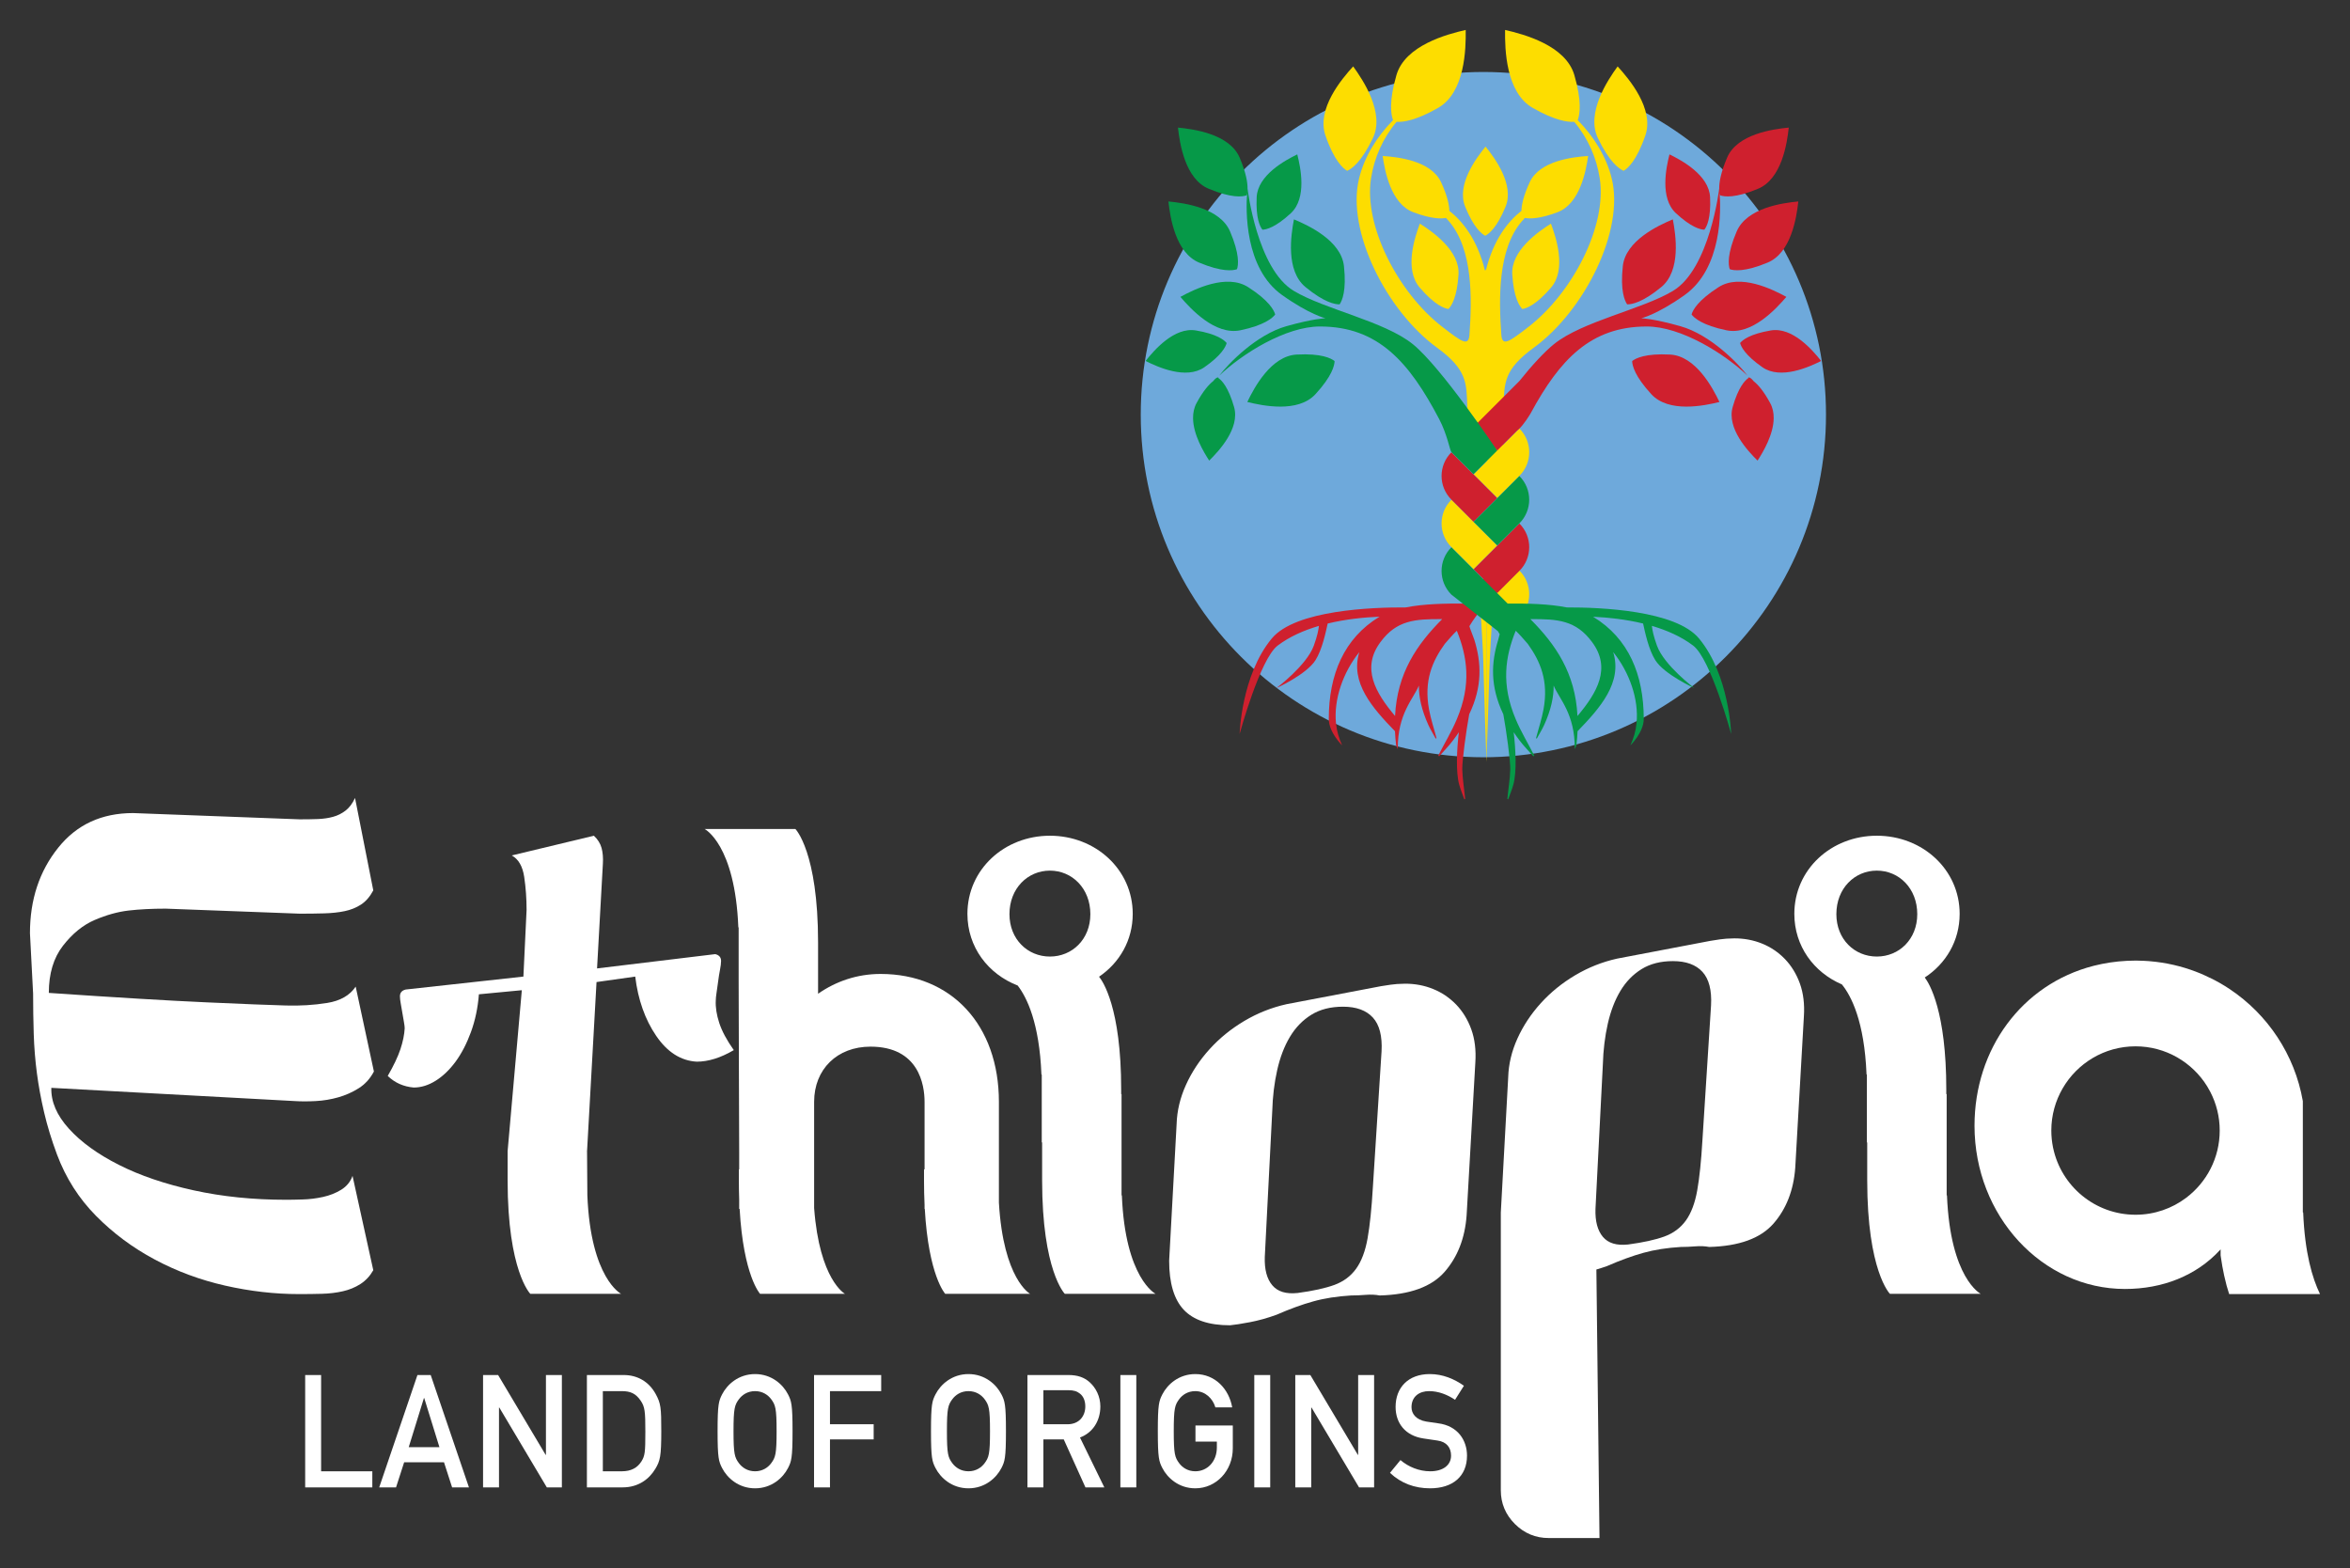<?xml version="1.0" encoding="UTF-8" standalone="no"?>
<!-- Created with Inkscape (http://www.inkscape.org/) -->

<svg
   xmlns:dc="http://purl.org/dc/elements/1.1/"
   xmlns:cc="http://creativecommons.org/ns#"
   xmlns:rdf="http://www.w3.org/1999/02/22-rdf-syntax-ns#"
   xmlns:svg="http://www.w3.org/2000/svg"
   xmlns="http://www.w3.org/2000/svg"
   xmlns:sodipodi="http://sodipodi.sourceforge.net/DTD/sodipodi-0.dtd"
   xmlns:inkscape="http://www.inkscape.org/namespaces/inkscape"
   width="235.301"
   height="156.994"
   viewBox="0 0 235.301 156.994"
   id="svg2"
   version="1.1"
   inkscape:version="0.91 r13725"
   sodipodi:docname="new_logo.html">
  <rect x="0" y="0" width="235.301" height="156.994" fill="#333333" stroke="none"/>
  <defs
     id="defs4">
    <clipPath
       id="clipPath4171"
       clipPathUnits="userSpaceOnUse">
      <path
         inkscape:connector-curvature="0"
         id="path4173"
         d="m 0,0 595.276,0 0,841.89 L 0,841.89 0,0 Z" />
    </clipPath>
    <clipPath
       id="clipPath4315"
       clipPathUnits="userSpaceOnUse">
      <path
         inkscape:connector-curvature="0"
         id="path4317"
         d="m 0,0 595.276,0 0,841.89 L 0,841.89 0,0 Z" />
    </clipPath>
    <clipPath
       id="clipPath4335"
       clipPathUnits="userSpaceOnUse">
      <path
         inkscape:connector-curvature="0"
         id="path4337"
         d="m 0,0 595.276,0 0,841.89 L 0,841.89 0,0 Z" />
    </clipPath>
    <clipPath
       id="clipPath4353"
       clipPathUnits="userSpaceOnUse">
      <path
         inkscape:connector-curvature="0"
         id="path4355"
         d="m 0,0 595.276,0 0,841.89 L 0,841.89 0,0 Z" />
    </clipPath>
    <clipPath
       id="clipPath4371"
       clipPathUnits="userSpaceOnUse">
      <path
         inkscape:connector-curvature="0"
         id="path4373"
         d="m 0,0 595.276,0 0,841.89 L 0,841.89 0,0 Z" />
    </clipPath>
  </defs>
  <sodipodi:namedview
     id="base"
     pagecolor="#ffffff"
     bordercolor="#666666"
     borderopacity="1.0"
     inkscape:pageopacity="0.0"
     inkscape:pageshadow="2"
     inkscape:zoom="1"
     inkscape:cx="38.814458"
     inkscape:cy="152.51869"
     inkscape:document-units="px"
     inkscape:current-layer="g4163"
     showgrid="false"
     inkscape:window-width="1280"
     inkscape:window-height="751"
     inkscape:window-x="0"
     inkscape:window-y="1"
     inkscape:window-maximized="1"
     fit-margin-top="3"
     fit-margin-left="3"
     fit-margin-right="3"
     fit-margin-bottom="3"
     units="px" />
  <g
     inkscape:label="Layer 1"
     inkscape:groupmode="layer"
     id="layer1"
     transform="translate(-254.83,-884.536)">
    <g
       transform="matrix(1.25,0,0,-1.25,-669.904,1058.543)"
       inkscape:label="ETO_Front cover with full logo against black"
       id="g4163">
      <g
         id="g4167"
         transform="translate(536.27,-302.564)"
         inkscape:export-xdpi="90"
         inkscape:export-ydpi="90">
        <g
           clip-path="url(#clipPath4171)"
           id="g4169">
          <g
             transform="translate(349.784,408.56)"
             id="g4175">
            <path
               inkscape:connector-curvature="0"
               id="path4177"
               style="fill:#6ea9db;fill-opacity:1;fill-rule:nonzero;stroke:none"
               d="m 0,0 c 0,-15.157 -12.288,-27.445 -27.445,-27.445 -15.158,0 -27.445,12.288 -27.445,27.445 0,15.158 12.287,27.444 27.445,27.444 C -12.288,27.444 0,15.158 0,0" />
          </g>
          <g
             transform="translate(322.129,392.672)"
             id="g4179">
            <path
               inkscape:connector-curvature="0"
               id="path4181"
               style="fill:#fddd00;fill-opacity:1;fill-rule:nonzero;stroke:none"
               d="m 0,0 c 0.189,-3.195 0.189,-3.195 0.229,-4.834 0.032,-1.374 0.171,-5.483 0.228,-7.093 l 0,11.845 L -1.423,0.75 0,0 Z" />
          </g>
          <g
             transform="translate(322.586,392.59)"
             id="g4183">
            <path
               inkscape:connector-curvature="0"
               id="path4185"
               style="fill:#fddd00;fill-opacity:1;fill-rule:nonzero;stroke:none"
               d="m 0,0 0,-11.845 c 0.056,1.61 0.196,5.72 0.229,7.094 0.037,1.615 0.228,4.36 0.228,4.36 L 1.88,0.832 0,0 Z" />
          </g>
          <g
             transform="translate(324.032,391.083)"
             id="g4187">
            <path
               inkscape:connector-curvature="0"
               id="path4189"
               style="fill:#fddd00;fill-opacity:1;fill-rule:nonzero;stroke:none"
               d="m 0,0 1.193,1.194 c 1.048,1.048 1.048,2.744 0,3.792 L -1.896,1.896 0,0 Z" />
          </g>
          <g
             transform="translate(333.093,436.45)"
             id="g4191">
            <path
               inkscape:connector-curvature="0"
               id="path4193"
               style="fill:#fddd00;fill-opacity:1;fill-rule:nonzero;stroke:none"
               d="m 0,0 c -0.808,-1.112 -2.542,-3.724 -1.584,-5.737 0.923,-1.933 1.702,-2.469 2.063,-2.626 0.333,0.19 1.052,0.819 1.743,2.839 C 2.946,-3.411 0.925,-1.011 0,0" />
          </g>
          <g
             transform="translate(324.655,419.773)"
             id="g4195">
            <path
               inkscape:connector-curvature="0"
               id="path4197"
               style="fill:#fddd00;fill-opacity:1;fill-rule:nonzero;stroke:none"
               d="m 0,0 c 0.114,-1.838 0.573,-2.522 0.805,-2.756 0.327,0.047 1.102,0.322 2.299,1.715 C 4.359,0.417 3.51,2.976 3.095,4.084 2.093,3.449 -0.128,1.918 0,0" />
          </g>
          <g
             transform="translate(320.878,425.222)"
             id="g4199">
            <path
               inkscape:connector-curvature="0"
               id="path4201"
               style="fill:#fddd00;fill-opacity:1;fill-rule:nonzero;stroke:none"
               d="m 0,0 c 0.682,-1.685 1.318,-2.184 1.609,-2.334 0.299,0.148 0.939,0.642 1.628,2.323 C 3.965,1.752 2.371,3.896 1.636,4.806 0.902,3.901 -0.71,1.77 0,0" />
          </g>
          <g
             transform="translate(329.899,432.147)"
             id="g4203">
            <path
               inkscape:connector-curvature="0"
               id="path4205"
               style="fill:#fddd00;fill-opacity:1;fill-rule:nonzero;stroke:none"
               d="m 0,0 c 0.17,0.461 0.338,1.498 -0.269,3.598 -0.688,2.392 -4.063,3.287 -5.552,3.625 -0.023,-1.527 0.056,-5.021 2.223,-6.249 1.754,-1.001 2.784,-1.145 3.314,-1.11 1.084,-1.282 1.79,-2.867 2.046,-4.527 0.594,-3.816 -2.178,-9.165 -5.705,-11.893 -1.574,-1.22 -2.11,-1.595 -2.179,-0.631 -0.201,2.845 -0.297,6.823 1.641,9.082 0.079,0.092 0.159,0.183 0.243,0.272 0.414,-0.08 1.21,-0.073 2.619,0.457 1.805,0.682 2.283,3.333 2.452,4.505 -1.18,-0.082 -3.864,-0.355 -4.679,-2.098 -0.515,-1.107 -0.655,-1.837 -0.666,-2.298 -1.055,-0.83 -2.237,-2.28 -2.853,-4.788 -0.01,0.041 -0.023,0.079 -0.033,0.119 -0.011,-0.04 -0.023,-0.078 -0.033,-0.119 -0.617,2.508 -1.798,3.958 -2.854,4.788 -0.01,0.461 -0.151,1.191 -0.666,2.298 -0.815,1.743 -3.498,2.016 -4.677,2.098 0.167,-1.172 0.645,-3.823 2.451,-4.505 1.408,-0.53 2.205,-0.537 2.619,-0.457 0.083,-0.089 0.163,-0.18 0.242,-0.272 1.939,-2.259 1.843,-6.237 1.641,-9.082 -0.068,-0.964 -0.604,-0.589 -2.178,0.631 -3.527,2.728 -6.3,8.077 -5.706,11.893 0.257,1.66 0.963,3.245 2.047,4.527 0.529,-0.035 1.559,0.109 3.313,1.11 2.168,1.228 2.246,4.722 2.223,6.249 -1.488,-0.338 -4.863,-1.233 -5.551,-3.625 -0.606,-2.1 -0.44,-3.137 -0.269,-3.598 -1.33,-1.367 -2.297,-2.943 -2.719,-4.665 -1.039,-4.176 2.178,-10.605 6.248,-13.566 2.39,-1.741 2.35,-2.805 2.419,-4.684 0.022,-0.026 0.047,-3.824 0.074,-4.356 l 1.376,0 0.155,0 -1.099,-1.099 1.895,-1.896 1.772,1.774 c 1.049,1.046 1.049,2.744 0,3.79 l -1.322,-1.324 c 0.018,1.297 0.033,3.093 0.049,3.111 0.07,1.879 0.029,2.943 2.42,4.684 4.07,2.961 7.286,9.39 6.247,13.566 C 2.297,-2.943 1.329,-1.367 0,0" />
          </g>
          <g
             transform="translate(311.909,436.45)"
             id="g4207">
            <path
               inkscape:connector-curvature="0"
               id="path4209"
               style="fill:#fddd00;fill-opacity:1;fill-rule:nonzero;stroke:none"
               d="m 0,0 c -0.926,-1.011 -2.946,-3.411 -2.223,-5.524 0.691,-2.02 1.41,-2.649 1.744,-2.839 0.361,0.157 1.139,0.693 2.062,2.626 C 2.541,-3.724 0.807,-1.112 0,0" />
          </g>
          <g
             transform="translate(319.54,417.017)"
             id="g4211">
            <path
               inkscape:connector-curvature="0"
               id="path4213"
               style="fill:#fddd00;fill-opacity:1;fill-rule:nonzero;stroke:none"
               d="M 0,0 C 0.234,0.234 0.692,0.918 0.806,2.756 0.934,4.674 -1.286,6.205 -2.289,6.84 -2.704,5.732 -3.553,3.173 -2.298,1.715 -1.101,0.322 -0.326,0.047 0,0" />
          </g>
          <g
             transform="translate(319.776,397.947)"
             id="g4215">
            <path
               inkscape:connector-curvature="0"
               id="path4217"
               style="fill:#fddd00;fill-opacity:1;fill-rule:nonzero;stroke:none"
               d="M 0,0 1.773,-1.774 3.668,0.123 0.001,3.791 C -1.047,2.744 -1.047,1.047 0,0" />
          </g>
          <g
             transform="translate(321.55,399.978)"
             id="g4219">
            <path
               inkscape:connector-curvature="0"
               id="path4221"
               style="fill:#cf202e;fill-opacity:1;fill-rule:nonzero;stroke:none"
               d="m 0,0 1.895,1.896 -3.668,3.668 c -1.048,-1.047 -1.048,-2.744 0,-3.79 L 0,0 Z" />
          </g>
          <g
             transform="translate(340.038,423.371)"
             id="g4223">
            <path
               inkscape:connector-curvature="0"
               id="path4225"
               style="fill:#cf202e;fill-opacity:1;fill-rule:nonzero;stroke:none"
               d="M 0,0 C 0.191,0.234 0.54,0.908 0.461,2.603 0.376,4.371 -1.811,5.557 -2.792,6.032 -3.057,4.979 -3.576,2.546 -2.285,1.33 -1.047,0.18 -0.308,0.008 0,0" />
          </g>
          <g
             transform="translate(341.172,418.764)"
             id="g4227">
            <path
               inkscape:connector-curvature="0"
               id="path4229"
               style="fill:#cf202e;fill-opacity:1;fill-rule:nonzero;stroke:none"
               d="m 0,0 c -1.653,-1.06 -2.062,-1.838 -2.156,-2.185 0.216,-0.282 0.867,-0.866 2.798,-1.266 2.02,-0.414 3.973,1.719 4.795,2.678 C 4.326,-0.167 1.732,1.119 0,0" />
          </g>
          <g
             transform="translate(342.629,423.23)"
             id="g4231">
            <path
               inkscape:connector-curvature="0"
               id="path4233"
               style="fill:#cf202e;fill-opacity:1;fill-rule:nonzero;stroke:none"
               d="m 0,0 c -0.773,-1.811 -0.672,-2.682 -0.554,-3.022 0.332,-0.119 1.203,-0.234 3.026,0.525 1.901,0.784 2.33,3.644 2.466,4.9 C 3.681,2.284 0.812,1.896 0,0" />
          </g>
          <g
             transform="translate(336.597,418.782)"
             id="g4235">
            <path
               inkscape:connector-curvature="0"
               id="path4237"
               style="fill:#cf202e;fill-opacity:1;fill-rule:nonzero;stroke:none"
               d="M 0,0 C 1.59,1.317 1.155,4.173 0.918,5.416 -0.25,4.93 -2.872,3.71 -3.089,1.662 -3.299,-0.296 -2.943,-1.095 -2.741,-1.39 -2.38,-1.398 -1.516,-1.251 0,0" />
          </g>
          <g
             transform="translate(345.355,415.3)"
             id="g4239">
            <path
               inkscape:connector-curvature="0"
               id="path4241"
               style="fill:#cf202e;fill-opacity:1;fill-rule:nonzero;stroke:none"
               d="M 0,0 C -1.671,-0.283 -2.255,-0.765 -2.452,-1.005 -2.375,-1.3 -2.051,-1.982 -0.66,-2.949 0.803,-3.957 3.065,-2.931 4.042,-2.443 3.365,-1.59 1.75,0.302 0,0" />
          </g>
          <g
             transform="translate(343.984,411.24)"
             id="g4243">
            <path
               inkscape:connector-curvature="0"
               id="path4245"
               style="fill:#cf202e;fill-opacity:1;fill-rule:nonzero;stroke:none"
               d="M 0,0 C -0.304,0.389 -0.455,0.305 -0.421,0.243 L -0.425,0.241 C -0.681,0.067 -1.216,-0.466 -1.677,-2.078 -2.158,-3.787 -0.458,-5.597 0.318,-6.364 0.765,-5.671 1.6,-4.276 1.61,-2.963 1.614,-2.541 1.534,-2.128 1.326,-1.75 0.796,-0.769 0.336,-0.263 0,0" />
          </g>
          <g
             transform="translate(343.501,411.676)"
             id="g4247">
            <path
               inkscape:connector-curvature="0"
               id="path4249"
               style="fill:#cf202e;fill-opacity:1;fill-rule:nonzero;stroke:none"
               d="m 0,0 c -0.756,0.997 -2.99,3.291 -5.378,3.965 -2.201,0.622 -3.136,0.636 -3.136,0.636 0,0 1.269,0.295 3.467,1.855 3.033,2.154 2.912,6.83 2.81,8.165 0.015,-0.068 0.03,-0.127 0.046,-0.174 0.334,-0.12 1.204,-0.234 3.026,0.524 1.902,0.786 2.332,3.645 2.466,4.902 -1.257,-0.121 -4.125,-0.508 -4.938,-2.404 -0.516,-1.211 -0.641,-1.998 -0.633,-2.492 -10e-4,0.006 -10e-4,0.009 -10e-4,0.009 0,0 -0.757,-6.425 -3.703,-8.193 -2.477,-1.485 -7.259,-2.428 -9.535,-4.266 -0.757,-0.611 -1.78,-1.713 -2.767,-2.953 l -3.668,-3.669 1.896,-1.896 1.604,1.605 c 0.032,0.024 0.065,0.051 0.098,0.08 0.439,0.404 0.903,1.169 0.993,1.333 2.309,4.25 4.774,6.915 9.282,6.915 C -5.324,3.942 -1.839,1.761 0,0" />
          </g>
          <g
             transform="translate(337.29,413.37)"
             id="g4251">
            <path
               inkscape:connector-curvature="0"
               id="path4253"
               style="fill:#cf202e;fill-opacity:1;fill-rule:nonzero;stroke:none"
               d="m 0,0 c -1.969,0.106 -2.75,-0.297 -3.032,-0.519 0.004,-0.353 0.204,-1.212 1.534,-2.656 1.402,-1.518 4.232,-0.926 5.457,-0.623 C 3.414,-2.657 2.054,-0.105 0,0" />
          </g>
          <g
             transform="translate(321.557,396.167)"
             id="g4255">
            <path
               inkscape:connector-curvature="0"
               id="path4257"
               style="fill:#cf202e;fill-opacity:1;fill-rule:nonzero;stroke:none"
               d="m 0,0 0.781,-0.781 c -0.311,-0.496 -0.609,-1 -0.9,-1.507 -0.193,-0.172 -0.392,-0.324 -0.578,-0.454 -1.579,0.011 -3.291,-0.021 -4.744,-0.309 -2.652,0.016 -8.828,-0.201 -10.726,-2.488 -2.442,-2.941 -2.575,-7.644 -2.575,-7.644 0,0 1.631,6.005 3.045,7.075 0.954,0.723 2.105,1.226 3.305,1.578 -0.032,-0.322 -0.132,-0.827 -0.409,-1.586 -0.576,-1.585 -2.997,-3.397 -2.997,-3.397 0,0 2.404,1.086 3.133,2.239 0.54,0.855 0.828,2.268 0.976,2.934 1.443,0.349 2.912,0.496 4.156,0.549 l -0.002,-10e-4 c -2.859,-1.73 -4.063,-4.648 -4.066,-8.18 -10e-4,-1.095 1.068,-2.125 1.068,-2.125 -0.257,0.563 -0.43,1.15 -0.491,1.771 -0.191,1.926 0.568,4.076 1.87,5.698 -0.757,-2.437 1.048,-4.474 2.855,-6.339 0.015,-0.365 0.047,-0.741 0.093,-1.13 0,0 0.133,-0.336 0.133,-0.295 -0.026,2.83 1.253,4.017 1.69,5.083 -0.009,-0.909 0.21,-1.946 0.759,-3.16 0.17,-0.374 0.392,-0.722 0.588,-1.088 0.026,0.01 0.045,0.021 0.064,0.032 -0.199,0.771 -0.457,1.524 -0.599,2.304 -0.424,2.3 0.264,3.867 1.264,5.253 0.352,0.405 0.653,0.759 0.963,1.048 0.831,-2.06 1.19,-4.274 -0.002,-7.086 -0.422,-1.007 -0.995,-1.944 -1.488,-2.916 0.03,-0.016 0.048,-0.036 0.073,-0.058 0.377,0.431 0.776,0.831 1.117,1.287 0.166,0.221 0.323,0.435 0.462,0.648 -0.157,-1.317 -0.258,-3.172 0.028,-4.202 0.107,-0.398 0.276,-0.781 0.409,-1.17 0.026,0.009 0.052,0.019 0.069,0.022 -0.074,0.795 -0.213,1.582 -0.232,2.373 -0.017,0.677 0.315,3.115 0.555,4.413 1.077,2.246 0.971,4.16 0.409,5.971 -0.043,0.143 -0.361,0.931 -0.395,1.083 0.651,1.091 1.443,1.896 2.206,2.688 l 0.029,-0.029 1.772,1.774 c 1.048,1.046 1.048,2.744 0,3.791 L 0,0 Z m -6.292,-11.748 c -1.576,1.871 -2.724,3.842 -1.163,5.93 1.282,1.729 2.73,1.849 4.936,1.829 -2.011,-2.017 -3.606,-4.312 -3.773,-7.759" />
          </g>
          <g
             transform="translate(308.082,418.782)"
             id="g4259">
            <path
               inkscape:connector-curvature="0"
               id="path4261"
               style="fill:#069948;fill-opacity:1;fill-rule:nonzero;stroke:none"
               d="M 0,0 C 1.517,-1.251 2.381,-1.398 2.742,-1.39 2.944,-1.095 3.3,-0.296 3.09,1.662 2.873,3.71 0.25,4.93 -0.917,5.416 -1.154,4.173 -1.59,1.317 0,0" />
          </g>
          <g
             transform="translate(301.12,411.482)"
             id="g4263">
            <path
               inkscape:connector-curvature="0"
               id="path4265"
               style="fill:#069948;fill-opacity:1;fill-rule:nonzero;stroke:none"
               d="m 0,0 c 0,0 -0.003,0.001 -0.004,0.002 0.034,0.061 -0.117,0.146 -0.421,-0.243 -0.336,-0.263 -0.797,-0.769 -1.327,-1.75 -0.207,-0.378 -0.287,-0.791 -0.284,-1.213 0.011,-1.313 0.845,-2.709 1.293,-3.402 0.775,0.767 2.476,2.578 1.995,4.287 C 0.79,-0.707 0.256,-0.174 0,0" />
          </g>
          <g
             transform="translate(323.452,398.077)"
             id="g4267">
            <path
               inkscape:connector-curvature="0"
               id="path4269"
               style="fill:#069948;fill-opacity:1;fill-rule:nonzero;stroke:none"
               d="m 0,0 1.772,1.772 c 1.048,1.047 1.048,2.744 0,3.791 L -1.896,1.895 0,0 Z" />
          </g>
          <g
             transform="translate(306.927,424.701)"
             id="g4271">
            <path
               inkscape:connector-curvature="0"
               id="path4273"
               style="fill:#069948;fill-opacity:1;fill-rule:nonzero;stroke:none"
               d="M 0,0 C 1.291,1.216 0.771,3.649 0.505,4.702 -0.475,4.227 -2.663,3.04 -2.747,1.273 -2.826,-0.422 -2.477,-1.096 -2.286,-1.33 -1.979,-1.323 -1.239,-1.15 0,0" />
          </g>
          <g
             transform="translate(298.07,417.991)"
             id="g4275">
            <path
               inkscape:connector-curvature="0"
               id="path4277"
               style="fill:#069948;fill-opacity:1;fill-rule:nonzero;stroke:none"
               d="m 0,0 c 0.821,-0.959 2.775,-3.092 4.795,-2.678 1.93,0.4 2.582,0.984 2.798,1.266 C 7.499,-1.065 7.089,-0.287 5.437,0.773 3.705,1.892 1.11,0.606 0,0" />
          </g>
          <g
             transform="translate(297.111,425.633)"
             id="g4279">
            <path
               inkscape:connector-curvature="0"
               id="path4281"
               style="fill:#069948;fill-opacity:1;fill-rule:nonzero;stroke:none"
               d="M 0,0 C 0.136,-1.256 0.565,-4.116 2.466,-4.9 4.289,-5.659 5.159,-5.545 5.493,-5.426 5.609,-5.085 5.711,-4.214 4.938,-2.403 4.125,-0.507 1.256,-0.119 0,0" />
          </g>
          <g
             transform="translate(301.776,414.294)"
             id="g4283">
            <path
               inkscape:connector-curvature="0"
               id="path4285"
               style="fill:#069948;fill-opacity:1;fill-rule:nonzero;stroke:none"
               d="m 0,0 c -0.198,0.24 -0.782,0.722 -2.451,1.005 -1.75,0.302 -3.366,-1.59 -4.043,-2.443 0.976,-0.488 3.238,-1.513 4.701,-0.506 C -0.403,-0.977 -0.078,-0.295 0,0" />
          </g>
          <g
             transform="translate(320.374,404.959)"
             id="g4287">
            <path
               inkscape:connector-curvature="0"
               id="path4289"
               style="fill:#069948;fill-opacity:1;fill-rule:nonzero;stroke:none"
               d="m 0,0 1.176,-1.176 1.895,1.895 c 0,0 -4.453,6.664 -6.758,8.525 -2.276,1.839 -7.058,2.781 -9.533,4.267 -2.948,1.767 -3.705,8.192 -3.705,8.192 0,0 0,-0.003 -10e-4,-0.008 0.009,0.493 -0.117,1.281 -0.633,2.491 -0.812,1.896 -3.681,2.283 -4.939,2.404 0.137,-1.257 0.566,-4.116 2.468,-4.901 1.822,-0.758 2.692,-0.644 3.025,-0.525 0.016,0.047 0.032,0.106 0.046,0.175 -0.103,-1.336 -0.222,-6.012 2.809,-8.166 2.199,-1.56 3.467,-1.855 3.467,-1.855 0,0 -0.933,-0.014 -3.135,-0.636 -2.388,-0.674 -4.621,-2.968 -5.378,-3.965 1.84,1.761 5.323,3.943 8.071,3.943 4.681,0 7.159,-2.874 9.548,-7.413 0.649,-1.233 0.866,-2.536 0.98,-2.649 L 0,0 Z" />
          </g>
          <g
             transform="translate(307.388,413.37)"
             id="g4291">
            <path
               inkscape:connector-curvature="0"
               id="path4293"
               style="fill:#069948;fill-opacity:1;fill-rule:nonzero;stroke:none"
               d="m 0,0 c -2.054,-0.105 -3.413,-2.657 -3.958,-3.798 1.225,-0.303 4.055,-0.895 5.457,0.623 1.33,1.444 1.529,2.303 1.534,2.656 C 2.751,-0.297 1.971,0.106 0,0" />
          </g>
          <g
             transform="translate(342.187,382.984)"
             id="g4295">
            <path
               inkscape:connector-curvature="0"
               id="path4297"
               style="fill:#069948;fill-opacity:1;fill-rule:nonzero;stroke:none"
               d="m 0,0 c 0,0 -0.134,4.703 -2.575,7.645 -1.866,2.248 -7.868,2.496 -10.59,2.487 -1.453,0.288 -3.161,0.32 -4.74,0.31 l -4.505,4.508 c -1.048,-1.048 -1.048,-2.745 -0.001,-3.792 l 3.722,-2.924 c 0.051,-0.081 0.098,-0.162 0.147,-0.245 -0.034,-0.152 -0.072,-0.301 -0.116,-0.444 -0.561,-1.81 -0.668,-3.724 0.408,-5.971 0.24,-1.297 0.572,-3.735 0.556,-4.413 -0.02,-0.79 -0.159,-1.578 -0.233,-2.372 0.018,-0.003 0.044,-0.014 0.07,-0.023 0.133,0.389 0.302,0.772 0.409,1.17 0.286,1.03 0.186,2.885 0.028,4.202 0.139,-0.213 0.295,-0.427 0.46,-0.648 0.343,-0.455 0.742,-0.856 1.118,-1.287 0.025,0.023 0.045,0.042 0.073,0.058 -0.493,0.972 -1.066,1.909 -1.487,2.916 -1.192,2.813 -0.833,5.027 -0.002,7.086 0.31,-0.289 0.61,-0.642 0.965,-1.047 0.998,-1.386 1.686,-2.953 1.262,-5.254 -0.142,-0.78 -0.399,-1.533 -0.599,-2.304 0.019,-0.011 0.038,-0.022 0.063,-0.031 0.195,0.365 0.419,0.714 0.589,1.087 0.549,1.214 0.769,2.251 0.76,3.16 0.437,-1.065 1.716,-2.253 1.689,-5.083 0,-0.041 0.133,0.296 0.133,0.296 0.047,0.388 0.078,0.764 0.093,1.129 1.808,1.865 3.612,3.902 2.854,6.34 1.303,-1.622 2.062,-3.773 1.871,-5.699 -0.06,-0.621 -0.234,-1.208 -0.491,-1.77 0,0 1.07,1.029 1.068,2.125 -0.004,3.527 -1.204,6.444 -4.059,8.174 1.213,-0.058 2.621,-0.208 4.006,-0.543 0.148,-0.666 0.437,-2.078 0.977,-2.933 0.728,-1.154 3.132,-2.24 3.132,-2.24 0,0 -2.42,1.812 -2.996,3.397 C -6.219,7.826 -6.319,8.332 -6.35,8.654 -5.151,8.303 -4,7.799 -3.044,7.075 -1.632,6.005 0,0 0,0 m -12.311,1.435 c -0.167,3.448 -1.762,5.742 -3.772,7.759 2.206,0.02 3.654,-0.099 4.936,-1.828 1.562,-2.089 0.414,-4.059 -1.164,-5.931" />
          </g>
        </g>
      </g>
      <g
         id="g4367"
         transform="translate(536.27,-302.564)"
         inkscape:export-xdpi="90"
         inkscape:export-ydpi="90">
        <g
           clip-path="url(#clipPath4371)"
           id="g4369">
          <g
             id="g4427"
             transform="matrix(1.288,0,0,1.417,-89.568,-138.33)">
            <g
               id="g4299"
               transform="translate(246.53,331.66)">
              <path
                 d="m 0,0 0.991,0 0,-5.441 3.185,0 0,-0.91 L 0,-6.351 0,0 Z"
                 style="fill:#ffffff;fill-opacity:1;fill-rule:nonzero;stroke:none"
                 id="path4301"
                 inkscape:connector-curvature="0" />
            </g>
            <g
               id="g4303"
               transform="translate(255.164,326.727)">
              <path
                 d="m 0,0 -2.479,0 -0.504,-1.418 -1.047,0 2.378,6.35 0.825,0 2.378,-6.35 -1.047,0 L 0,0 Z m -0.285,0.856 -0.945,2.774 -0.019,0 -0.945,-2.774 1.909,0 z"
                 style="fill:#ffffff;fill-opacity:1;fill-rule:nonzero;stroke:none"
                 id="path4305"
                 inkscape:connector-curvature="0" />
            </g>
            <g
               id="g4307"
               transform="translate(257.593,331.66)">
              <path
                 d="m 0,0 0.936,0 2.956,-4.513 0.018,0 0,4.513 0.991,0 0,-6.351 -0.936,0 -2.955,4.513 -0.019,0 0,-4.513 L 0,-6.351 0,0 Z"
                 style="fill:#ffffff;fill-opacity:1;fill-rule:nonzero;stroke:none"
                 id="path4309"
                 inkscape:connector-curvature="0" />
            </g>
            <g
               id="g4311">
              <g
                 id="g4313"
                 clip-path="url(#clipPath4315)">
                <g
                   id="g4319"
                   transform="translate(264.051,331.66)">
                  <path
                     d="M 0,0 2.286,0 C 3.148,0 3.855,-0.375 4.277,-1.071 4.598,-1.605 4.626,-1.847 4.626,-3.175 4.626,-4.603 4.552,-4.852 4.259,-5.298 3.873,-5.887 3.194,-6.351 2.221,-6.351 L 0,-6.351 0,0 Z m 0.991,-5.441 1.185,0 c 0.559,0 0.954,0.187 1.211,0.553 0.22,0.321 0.248,0.499 0.248,1.677 0,1.142 -0.028,1.418 -0.294,1.765 -0.303,0.402 -0.633,0.536 -1.165,0.536 l -1.185,0 0,-4.531 z"
                     style="fill:#ffffff;fill-opacity:1;fill-rule:nonzero;stroke:none"
                     id="path4321"
                     inkscape:connector-curvature="0" />
                </g>
                <g
                   id="g4323"
                   transform="translate(272.462,330.572)">
                  <path
                     d="M 0,0 C 0.312,0.553 1.019,1.142 2.047,1.142 3.075,1.142 3.782,0.553 4.094,0 4.305,-0.375 4.378,-0.562 4.378,-2.087 4.378,-3.613 4.305,-3.8 4.094,-4.174 3.782,-4.727 3.075,-5.316 2.047,-5.316 1.019,-5.316 0.312,-4.727 0,-4.174 -0.211,-3.8 -0.284,-3.613 -0.284,-2.087 -0.284,-0.562 -0.211,-0.375 0,0 m 1.038,-3.889 c 0.201,-0.25 0.541,-0.464 1.009,-0.464 0.468,0 0.808,0.214 1.009,0.464 0.257,0.321 0.331,0.499 0.331,1.802 0,1.302 -0.074,1.48 -0.331,1.801 -0.201,0.25 -0.541,0.464 -1.009,0.464 -0.468,0 -0.808,-0.214 -1.009,-0.464 -0.257,-0.321 -0.331,-0.499 -0.331,-1.801 0,-1.303 0.074,-1.481 0.331,-1.802"
                     style="fill:#ffffff;fill-opacity:1;fill-rule:nonzero;stroke:none"
                     id="path4325"
                     inkscape:connector-curvature="0" />
                </g>
              </g>
            </g>
            <g
               id="g4327"
               transform="translate(278.177,331.66)">
              <path
                 d="m 0,0 4.176,0 0,-0.91 -3.185,0 0,-1.873 2.717,0 0,-0.856 -2.717,0 0,-2.712 L 0,-6.351 0,0 Z"
                 style="fill:#ffffff;fill-opacity:1;fill-rule:nonzero;stroke:none"
                 id="path4329"
                 inkscape:connector-curvature="0" />
            </g>
            <g
               id="g4331">
              <g
                 id="g4333"
                 clip-path="url(#clipPath4335)">
                <g
                   id="g4339"
                   transform="translate(285.734,330.572)">
                  <path
                     d="M 0,0 C 0.312,0.553 1.019,1.142 2.047,1.142 3.075,1.142 3.782,0.553 4.094,0 4.305,-0.375 4.378,-0.562 4.378,-2.087 4.378,-3.613 4.305,-3.8 4.094,-4.174 3.782,-4.727 3.075,-5.316 2.047,-5.316 1.019,-5.316 0.312,-4.727 0,-4.174 -0.211,-3.8 -0.284,-3.613 -0.284,-2.087 -0.284,-0.562 -0.211,-0.375 0,0 m 1.038,-3.889 c 0.201,-0.25 0.541,-0.464 1.009,-0.464 0.468,0 0.808,0.214 1.009,0.464 0.257,0.321 0.331,0.499 0.331,1.802 0,1.302 -0.074,1.48 -0.331,1.801 -0.201,0.25 -0.541,0.464 -1.009,0.464 -0.468,0 -0.808,-0.214 -1.009,-0.464 -0.257,-0.321 -0.331,-0.499 -0.331,-1.801 0,-1.303 0.074,-1.481 0.331,-1.802"
                     style="fill:#ffffff;fill-opacity:1;fill-rule:nonzero;stroke:none"
                     id="path4341"
                     inkscape:connector-curvature="0" />
                </g>
                <g
                   id="g4343"
                   transform="translate(291.449,331.66)">
                  <path
                     d="m 0,0 2.552,0 c 0.55,0 0.981,-0.125 1.331,-0.419 0.366,-0.303 0.651,-0.785 0.651,-1.356 0,-0.82 -0.477,-1.489 -1.267,-1.757 l 1.514,-2.819 -1.174,0 -1.349,2.712 -1.267,0 0,-2.712 L 0,-6.351 0,0 Z m 0.991,-2.783 1.496,0 c 0.743,0 1.111,0.473 1.111,1.008 0,0.329 -0.129,0.58 -0.331,0.722 -0.183,0.134 -0.385,0.196 -0.725,0.196 l -1.551,0 0,-1.926 z"
                     style="fill:#ffffff;fill-opacity:1;fill-rule:nonzero;stroke:none"
                     id="path4345"
                     inkscape:connector-curvature="0" />
                </g>
              </g>
            </g>
            <path
               d="m 833.498,-41.255 0.991,0 0,6.351 -0.991,0 0,-6.351 z"
               style="fill:#ffffff;fill-opacity:1;fill-rule:nonzero;stroke:none"
               id="path4347"
               inkscape:connector-curvature="0"
               transform="translate(-536.27,366.564)" />
            <g
               id="g4349">
              <g
                 id="g4351"
                 clip-path="url(#clipPath4353)">
                <g
                   id="g4357"
                   transform="translate(301.898,328.806)">
                  <path
                     d="m 0,0 2.322,0 0,-1.293 c 0,-1.258 -1.028,-2.257 -2.332,-2.257 -1.028,0 -1.734,0.589 -2.046,1.142 -0.212,0.374 -0.285,0.561 -0.285,2.087 0,1.524 0.073,1.712 0.285,2.087 0.312,0.553 1.018,1.142 2.046,1.142 1.24,0 2.093,-0.848 2.295,-1.882 l -1.046,0 C 1.083,1.516 0.615,1.944 -0.01,1.944 -0.478,1.944 -0.818,1.73 -1.019,1.48 -1.276,1.159 -1.35,0.981 -1.35,-0.321 c 0,-1.303 0.074,-1.481 0.331,-1.802 0.201,-0.25 0.541,-0.464 1.009,-0.464 0.753,0 1.341,0.553 1.341,1.347 l 0,0.33 L 0,-0.91 0,0 Z"
                     style="fill:#ffffff;fill-opacity:1;fill-rule:nonzero;stroke:none"
                     id="path4359"
                     inkscape:connector-curvature="0" />
                </g>
              </g>
            </g>
            <path
               d="m 841.826,-41.255 0.991,0 0,6.351 -0.991,0 0,-6.351 z"
               style="fill:#ffffff;fill-opacity:1;fill-rule:nonzero;stroke:none"
               id="path4361"
               inkscape:connector-curvature="0"
               transform="translate(-536.27,366.564)" />
            <g
               id="g4363"
               transform="translate(308.106,331.66)">
              <path
                 d="m 0,0 0.936,0 2.956,-4.513 0.018,0 0,4.513 0.992,0 0,-6.351 -0.937,0 -2.955,4.513 -0.019,0 0,-4.513 L 0,-6.351 0,0 Z"
                 style="fill:#ffffff;fill-opacity:1;fill-rule:nonzero;stroke:none"
                 id="path4365"
                 inkscape:connector-curvature="0" />
            </g>
            <g
               id="g4375"
               transform="translate(314.646,326.852)">
              <path
                 d="m 0,0 c 0.496,-0.383 1.157,-0.633 1.854,-0.633 0.808,0 1.294,0.357 1.294,0.883 0,0.446 -0.266,0.785 -0.853,0.856 -0.294,0.036 -0.523,0.072 -0.863,0.116 -1.129,0.152 -1.734,0.865 -1.734,1.784 0,1.088 0.78,1.856 2.129,1.856 0.808,0 1.523,-0.277 2.12,-0.661 L 3.396,3.408 C 2.919,3.702 2.36,3.898 1.781,3.898 1.175,3.898 0.688,3.595 0.688,2.988 0.688,2.632 0.955,2.274 1.616,2.176 1.79,2.15 2.038,2.115 2.35,2.078 3.571,1.936 4.14,1.115 4.14,0.25 c 0,-1.168 -0.89,-1.846 -2.295,-1.846 -0.963,0 -1.808,0.285 -2.496,0.874 L 0,0 Z"
                 style="fill:#ffffff;fill-opacity:1;fill-rule:nonzero;stroke:none"
                 id="path4377"
                 inkscape:connector-curvature="0" />
            </g>
          </g>
          <g
             transform="translate(313.487,346.66)"
             id="g4379">
            <path
               inkscape:connector-curvature="0"
               id="path4381"
               style="fill:#ffffff;fill-opacity:1;fill-rule:nonzero;stroke:none"
               d="m 0,0 c -0.099,-1.691 -0.24,-3.052 -0.423,-4.078 -0.182,-1.029 -0.49,-1.841 -0.92,-2.438 -0.432,-0.597 -1.013,-1.029 -1.742,-1.295 -0.729,-0.265 -1.708,-0.481 -2.935,-0.645 -0.929,-0.101 -1.609,0.106 -2.039,0.621 -0.432,0.514 -0.631,1.268 -0.598,2.262 l 0.598,11.691 c 0.032,1.161 0.165,2.256 0.397,3.284 0.232,1.028 0.573,1.916 1.021,2.661 0.446,0.747 1.019,1.335 1.715,1.767 0.697,0.43 1.542,0.645 2.538,0.645 1.061,0 1.857,-0.29 2.388,-0.869 0.53,-0.581 0.762,-1.485 0.696,-2.711 L 0,0 Z M 6.667,14.651 C 6.135,15.197 5.522,15.612 4.825,15.893 4.129,16.176 3.383,16.317 2.586,16.317 2.42,16.317 2.204,16.307 1.939,16.292 1.674,16.274 1.243,16.218 0.646,16.117 l -7.562,-1.441 c -1.193,-0.267 -2.321,-0.714 -3.382,-1.343 -1.062,-0.631 -1.991,-1.386 -2.786,-2.265 C -13.88,10.19 -14.51,9.236 -14.973,8.209 -15.439,7.18 -15.688,6.135 -15.72,5.073 l -0.598,-10.944 c 0,-1.79 0.39,-3.1 1.17,-3.93 0.779,-0.828 2.014,-1.242 3.706,-1.242 0.364,0.034 0.895,0.115 1.592,0.248 0.696,0.132 1.409,0.331 2.138,0.597 1.062,0.464 2.041,0.82 2.936,1.068 0.894,0.251 1.907,0.407 3.034,0.475 0.365,0 0.753,0.015 1.17,0.05 0.413,0.031 0.787,0.016 1.119,-0.05 2.42,0.066 4.153,0.695 5.199,1.889 1.042,1.193 1.632,2.703 1.764,4.528 L 8.208,10 c 0.066,0.993 -0.042,1.88 -0.323,2.66 -0.282,0.78 -0.69,1.443 -1.218,1.991" />
          </g>
          <g
             transform="translate(228.809,353.576)"
             id="g4383">
            <path
               inkscape:connector-curvature="0"
               id="path4385"
               style="fill:#ffffff;fill-opacity:1;fill-rule:nonzero;stroke:none"
               d="M 0,0 C 0.621,0.033 1.226,0.134 1.813,0.302 2.401,0.47 2.947,0.713 3.45,1.033 3.954,1.351 4.357,1.795 4.659,2.368 l -1.46,6.8 C 2.728,8.462 1.964,8.026 0.906,7.857 -0.151,7.688 -1.25,7.622 -2.392,7.655 c -1.242,0.033 -3.366,0.118 -6.372,0.253 -3.004,0.134 -7.21,0.386 -12.617,0.756 0,1.545 0.378,2.804 1.133,3.777 0.756,0.974 1.605,1.662 2.544,2.065 0.94,0.403 1.847,0.655 2.72,0.756 0.873,0.1 1.863,0.151 2.972,0.151 L -1.285,15.01 c 0.706,0 1.36,0.008 1.964,0.025 0.605,0.017 1.152,0.076 1.638,0.177 0.486,0.1 0.924,0.277 1.31,0.528 0.386,0.252 0.713,0.629 0.982,1.135 L 3.147,24.278 C 2.947,23.841 2.695,23.505 2.393,23.27 2.09,23.035 1.755,22.867 1.385,22.767 1.016,22.666 0.614,22.607 0.177,22.59 -0.26,22.573 -0.747,22.566 -1.285,22.566 l -13.347,0.502 c -2.517,0 -4.515,-0.923 -5.993,-2.769 -1.511,-1.881 -2.267,-4.164 -2.267,-6.85 l 0.252,-4.835 c 0,-1.109 0.018,-2.192 0.051,-3.249 0.033,-1.058 0.118,-2.099 0.252,-3.123 0.134,-1.026 0.327,-2.075 0.579,-3.148 0.251,-1.075 0.596,-2.201 1.032,-3.376 0.705,-1.879 1.746,-3.517 3.123,-4.91 1.377,-1.393 2.946,-2.561 4.71,-3.501 1.761,-0.941 3.643,-1.637 5.64,-2.09 1.999,-0.453 3.971,-0.678 5.918,-0.678 0.639,0 1.251,0.007 1.838,0.024 0.589,0.016 1.142,0.083 1.663,0.201 0.522,0.118 0.99,0.31 1.41,0.58 0.421,0.268 0.764,0.636 1.033,1.107 L 2.947,-5.993 C 2.779,-6.464 2.476,-6.833 2.041,-7.102 1.604,-7.37 1.116,-7.563 0.579,-7.681 0.042,-7.799 -0.495,-7.866 -1.033,-7.881 -1.569,-7.9 -2.022,-7.906 -2.392,-7.906 c -2.62,0 -5.079,0.25 -7.379,0.754 -2.299,0.504 -4.299,1.183 -5.994,2.04 -1.695,0.856 -3.029,1.82 -4.004,2.896 -0.974,1.074 -1.443,2.165 -1.411,3.275 L -1.688,0 C -1.184,-0.033 -0.621,-0.033 0,0" />
          </g>
          <g
             transform="translate(339.887,350.458)"
             id="g4387">
            <path
               inkscape:connector-curvature="0"
               id="path4389"
               style="fill:#ffffff;fill-opacity:1;fill-rule:nonzero;stroke:none"
               d="m 0,0 c -0.098,-1.675 -0.238,-3.022 -0.418,-4.038 -0.181,-1.018 -0.485,-1.822 -0.911,-2.413 -0.426,-0.591 -1.003,-1.019 -1.723,-1.281 -0.723,-0.263 -1.691,-0.476 -2.905,-0.639 -0.92,-0.099 -1.593,0.105 -2.02,0.615 -0.426,0.509 -0.624,1.256 -0.591,2.239 l 0.591,11.573 c 0.032,1.148 0.164,2.232 0.394,3.251 0.229,1.016 0.567,1.895 1.01,2.634 0.443,0.738 1.009,1.321 1.699,1.748 0.689,0.426 1.527,0.639 2.511,0.639 1.05,0 1.838,-0.286 2.363,-0.86 0.525,-0.576 0.755,-1.471 0.689,-2.685 L 0,0 Z m 6.6,14.502 c -0.527,0.54 -1.133,0.951 -1.822,1.229 -0.69,0.28 -1.429,0.419 -2.217,0.419 -0.165,0 -0.377,-0.008 -0.64,-0.024 -0.264,-0.018 -0.689,-0.073 -1.28,-0.174 l -7.485,-1.426 c -1.182,-0.264 -2.298,-0.706 -3.348,-1.329 -1.052,-0.624 -1.97,-1.371 -2.758,-2.241 -0.788,-0.87 -1.412,-1.815 -1.871,-2.831 -0.461,-1.019 -0.707,-2.052 -0.738,-3.104 l -0.592,-10.833 0,-22.245 c 0,-1.049 0.378,-1.949 1.129,-2.701 0.754,-0.749 1.657,-1.125 2.71,-1.125 l 4.066,0 -0.249,21.509 c 0.286,0.085 0.573,0.173 0.863,0.279 1.05,0.458 2.019,0.812 2.905,1.057 0.886,0.248 1.887,0.403 3.003,0.47 0.361,0 0.747,0.015 1.159,0.049 0.409,0.032 0.778,0.015 1.107,-0.049 2.396,0.064 4.112,0.688 5.147,1.87 1.031,1.181 1.615,2.676 1.746,4.483 L 8.126,9.897 c 0.065,0.984 -0.042,1.862 -0.32,2.635 -0.278,0.77 -0.683,1.427 -1.206,1.97" />
          </g>
          <g
             transform="translate(359.475,346.021)"
             id="g4391">
            <path
               inkscape:connector-curvature="0"
               id="path4393"
               style="fill:#ffffff;fill-opacity:1;fill-rule:nonzero;stroke:none"
               d="m 0,0 -0.025,0 0,4.387 0,3.728 -0.03,0 0,0.362 c 0,6.276 -1.353,8.487 -1.724,8.976 1.688,1.102 2.794,2.932 2.794,5.097 0,3.557 -2.985,6.259 -6.634,6.259 -3.648,0 -6.608,-2.702 -6.608,-6.259 0,-2.583 1.559,-4.689 3.809,-5.651 0.741,-0.909 1.804,-2.942 1.975,-7.217 l 0.025,0 0,-4.387 0,-1.053 0.029,0 0,-3.036 c 0,-7.271 1.818,-9.09 1.818,-9.09 l 7.273,0 c 0,0 -2.436,1.223 -2.702,7.884 m -5.619,26.013 c 1.785,0 3.239,-1.431 3.239,-3.487 0,-2.01 -1.454,-3.396 -3.239,-3.396 -1.787,0 -3.241,1.386 -3.241,3.396 0,2.056 1.454,3.487 3.241,3.487" />
          </g>
          <g
             transform="translate(293.382,346.021)"
             id="g4395">
            <path
               inkscape:connector-curvature="0"
               id="path4397"
               style="fill:#ffffff;fill-opacity:1;fill-rule:nonzero;stroke:none"
               d="m 0,0 -0.026,0 0,4.387 0,3.727 -0.029,0 0,0.363 c 0,6.593 -1.495,8.702 -1.773,9.039 1.633,1.108 2.698,2.91 2.698,5.033 0,3.558 -2.985,6.26 -6.634,6.26 -3.649,0 -6.608,-2.702 -6.608,-6.26 0,-2.663 1.659,-4.822 4.025,-5.738 0.736,-0.951 1.739,-2.99 1.904,-7.129 l 0.025,0 0,-4.387 0,-1.053 0.03,0 0,-3.036 c 0,-7.271 1.818,-9.091 1.818,-9.091 l 7.272,0 c 0,0 -2.436,1.224 -2.702,7.885 m -5.764,26.013 c 1.785,0 3.24,-1.431 3.24,-3.487 0,-2.011 -1.455,-3.396 -3.24,-3.396 -1.786,0 -3.24,1.385 -3.24,3.396 0,2.056 1.454,3.487 3.24,3.487" />
          </g>
          <g
             transform="translate(286.032,338.136)"
             id="g4399">
            <path
               inkscape:connector-curvature="0"
               id="path4401"
               style="fill:#ffffff;fill-opacity:1;fill-rule:nonzero;stroke:none"
               d="m 0,0 c 0,0 -2.145,1.154 -2.5,7.308 l 0,8.07 c 0,6.136 -3.791,10.244 -9.476,10.244 -1.891,0 -3.583,-0.594 -5.009,-1.585 l 0,4.106 c 0,7.273 -1.818,9.091 -1.818,9.091 l -7.272,0 c 0,0 2.437,-1.223 2.703,-7.883 l 0.025,0 0,-4.388 c 0,-4.526 0.038,-9.052 0.043,-13.578 10e-4,-0.471 0.003,-0.944 0,-1.415 l -0.026,0 0,-0.88 c 0,-0.541 0.009,-1.049 0.026,-1.531 l 0,-0.756 0.036,0 C -22.964,1.429 -21.631,0 -21.631,0 l 6.8,0 c 0,0 -2.041,1.1 -2.47,6.873 l 0,8.505 c 0,2.617 1.851,4.421 4.513,4.421 3.881,0 4.333,-3.067 4.333,-4.421 l 0,-5.408 -0.044,0 0,-0.88 c 0,-0.7 0.016,-1.349 0.044,-1.951 l 0,-0.336 0.018,0 C -8.133,1.429 -6.8,0 -6.8,0 L 0,0 Z" />
          </g>
          <g
             transform="translate(388.008,344.656)"
             id="g4403">
            <path
               inkscape:connector-curvature="0"
               id="path4405"
               style="fill:#ffffff;fill-opacity:1;fill-rule:nonzero;stroke:none"
               d="m 0,0 -0.028,0 0,4.187 0,0.558 0,4.172 c -0.652,3.733 -2.821,6.943 -5.852,8.968 -0.509,0.341 -1.043,0.646 -1.598,0.916 l -0.021,0 c -0.213,0.107 -0.429,0.21 -0.649,0.305 -0.022,0.009 -0.043,0.018 -0.064,0.027 -0.128,0.054 -0.258,0.103 -0.389,0.154 -1.159,0.441 -2.393,0.728 -3.68,0.835 -0.048,0.004 -0.095,0.01 -0.142,0.012 -0.112,0.009 -0.229,0.014 -0.342,0.02 -0.187,0.008 -0.375,0.015 -0.565,0.017 -0.027,0 -0.054,0.001 -0.082,0.001 -0.222,0 -0.442,-0.006 -0.659,-0.016 -0.032,-0.002 -0.062,-0.004 -0.093,-0.006 -0.191,-0.009 -0.381,-0.024 -0.569,-0.042 -0.036,-0.003 -0.071,-0.007 -0.108,-0.01 -0.429,-0.044 -0.85,-0.108 -1.261,-0.191 -0.034,-0.005 -0.067,-0.012 -0.101,-0.021 -0.186,-0.038 -0.37,-0.08 -0.552,-0.126 -0.017,-0.003 -0.032,-0.007 -0.048,-0.012 -5.747,-1.481 -9.524,-6.672 -9.524,-12.801 0,-7.221 5.416,-13.078 12.052,-13.078 2.996,0 5.705,1.055 7.605,3.113 0.018,0.02 0.039,0.039 0.057,0.059 l 0,-0.49 c 0.083,-0.597 0.179,-1.127 0.282,-1.6 0.127,-0.582 0.264,-1.078 0.402,-1.493 l 7.279,0 C 0.726,-5.266 0.128,-3.224 0,0 m -9.379,1.168 c -1.128,-0.85 -2.531,-1.353 -4.051,-1.353 -3.244,0 -5.953,2.292 -6.598,5.344 -0.004,0.021 -0.01,0.043 -0.014,0.065 -0.087,0.432 -0.133,0.879 -0.133,1.336 0,1.228 0.331,2.38 0.905,3.372 1.166,2.015 3.343,3.373 5.84,3.373 2.428,0 4.557,-1.286 5.745,-3.212 0.087,-0.143 0.169,-0.29 0.247,-0.439 0.479,-0.928 0.752,-1.978 0.752,-3.094 0,-2.204 -1.057,-4.162 -2.693,-5.392" />
          </g>
          <g
             transform="translate(261.129,359.839)"
             id="g4407">
            <path
               inkscape:connector-curvature="0"
               id="path4409"
               style="fill:#ffffff;fill-opacity:1;fill-rule:nonzero;stroke:none"
               d="m 0,0 c -0.213,0.655 -0.305,1.255 -0.276,1.799 0,0.144 0.021,0.355 0.063,0.628 0.041,0.271 0.086,0.571 0.127,0.898 0.041,0.328 0.091,0.635 0.148,0.928 0.056,0.289 0.086,0.526 0.086,0.707 0,0.291 -0.157,0.472 -0.468,0.546 l -9.466,-1.144 0.467,8.394 c 0.028,0.473 -0.007,0.89 -0.105,1.254 -0.1,0.363 -0.305,0.69 -0.617,0.981 L -16.62,13.41 c 0.537,-0.291 0.87,-0.863 0.998,-1.717 0.127,-0.854 0.191,-1.736 0.191,-2.643 L -15.686,3.708 -25.11,2.672 c -0.311,-0.073 -0.466,-0.256 -0.466,-0.546 0,-0.144 0.021,-0.337 0.064,-0.572 0.041,-0.236 0.083,-0.481 0.127,-0.737 0.042,-0.254 0.084,-0.499 0.127,-0.735 0.042,-0.236 0.063,-0.409 0.063,-0.517 -0.029,-0.51 -0.141,-1.063 -0.339,-1.664 -0.198,-0.598 -0.539,-1.317 -1.019,-2.152 0.566,-0.546 1.259,-0.856 2.079,-0.928 0.595,0 1.182,0.183 1.762,0.546 0.58,0.363 1.111,0.873 1.593,1.526 0.48,0.655 0.891,1.445 1.23,2.371 0.34,0.927 0.552,1.936 0.638,3.025 l 3.438,0.328 -1.138,-12.896 0,-2.334 c 0,-7.27 1.818,-9.09 1.818,-9.09 l 7.273,0 c 0,0 -2.437,1.223 -2.703,7.885 l -0.025,3.539 -0.12,0 c 0.076,0.009 0.12,0.011 0.12,0 l 0.759,13.549 3.1,0.438 c 0.226,-1.854 0.785,-3.436 1.677,-4.744 0.891,-1.308 1.972,-1.998 3.248,-2.071 0.933,0 1.922,0.309 2.97,0.926 C 0.601,-1.381 0.213,-0.654 0,0" />
          </g>
        </g>
      </g>
    </g>
  </g>
</svg>

